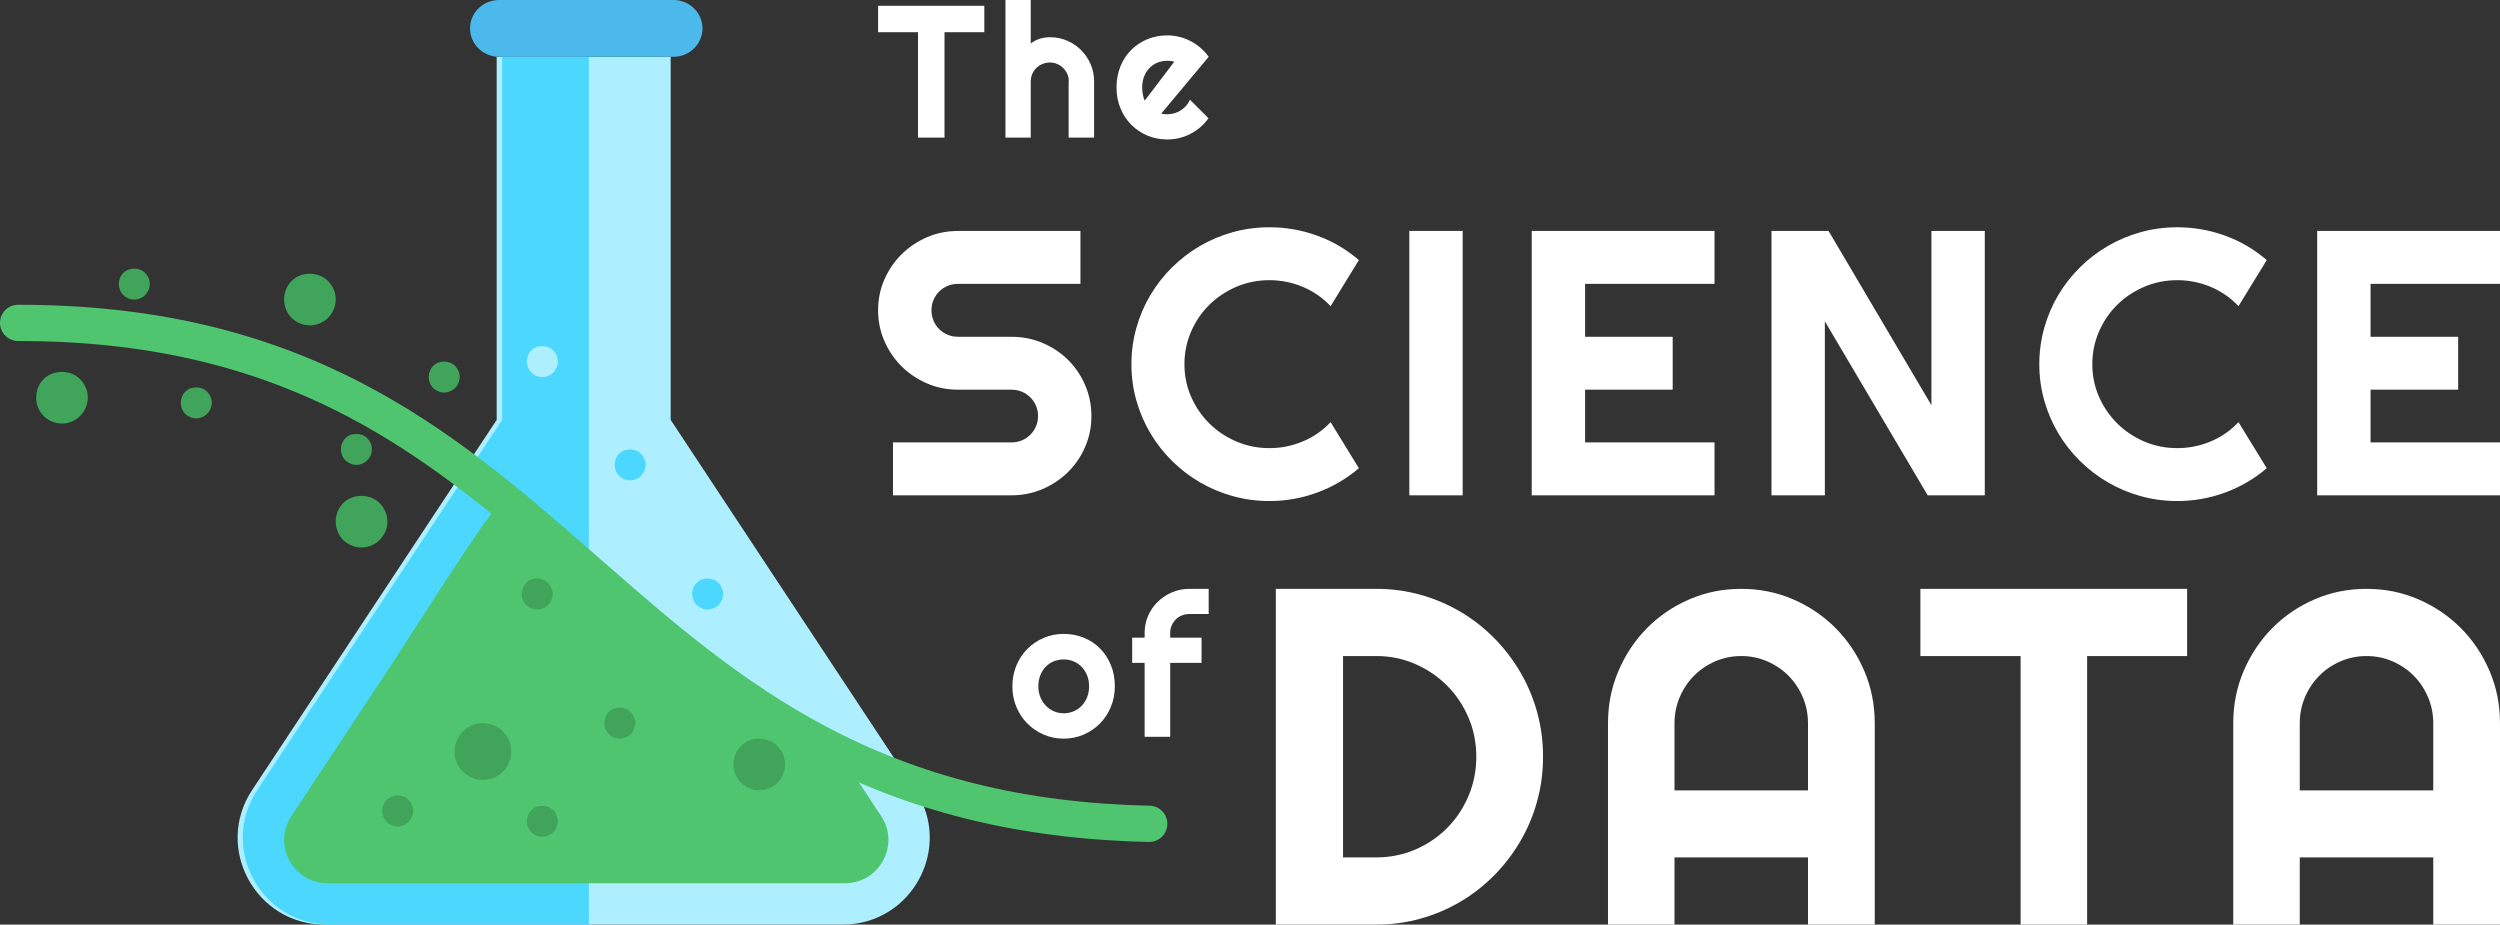 <?xml version="1.0" encoding="UTF-8"?>
<svg width="484px" height="179px" viewBox="0 0 484 179" version="1.1" xmlns="http://www.w3.org/2000/svg" xmlns:xlink="http://www.w3.org/1999/xlink">
    <rect x="0" y="0" width="484" height="179" fill="#333333" stroke="none"/>
    <!-- Generator: Sketch 57.1 (83088) - https://sketch.com -->
    <title>logo-light</title>
    <desc>Created with Sketch.</desc>
    <g id="Third-Concept" stroke="none" stroke-width="1" fill="none" fill-rule="evenodd">
        <g id="Concept" transform="translate(-834, -272)" fill-rule="nonzero">
            <g id="logo-light" transform="translate(834, 272)">
                <g id="Group-2-Copy" transform="translate(170, 0)" fill="#FFFFFF">
                    <path d="M12.856,26.644 L7.728,26.644 L7.728,6.229 L0,6.229 L0,1.121 L20.565,1.121 L20.565,6.229 L12.856,6.229 L12.856,26.644 Z M29.553,26.644 L24.658,26.644 L24.658,0 L29.553,0 L29.553,8.419 C30.138,7.98 30.742,7.668 31.363,7.484 C31.985,7.3 32.619,7.208 33.264,7.208 C34.447,7.208 35.559,7.431 36.599,7.876 C37.639,8.321 38.544,8.932 39.315,9.709 C40.086,10.486 40.696,11.394 41.144,12.432 C41.592,13.47 41.817,14.577 41.817,15.751 L41.817,26.644 L36.886,26.644 L36.886,15.751 L36.922,15.751 C36.922,15.253 36.826,14.781 36.635,14.337 C36.444,13.892 36.181,13.503 35.846,13.171 C35.511,12.838 35.123,12.577 34.68,12.388 C34.238,12.198 33.766,12.103 33.264,12.103 C32.75,12.103 32.266,12.198 31.812,12.388 C31.358,12.577 30.963,12.838 30.628,13.171 C30.294,13.503 30.031,13.892 29.839,14.337 C29.648,14.781 29.553,15.253 29.553,15.751 L29.553,26.644 Z M54.82,21.981 C55.011,22.04 55.202,22.079 55.394,22.097 C55.585,22.114 55.776,22.123 55.967,22.123 C56.446,22.123 56.906,22.058 57.348,21.927 C57.79,21.797 58.206,21.61 58.594,21.367 C58.983,21.124 59.329,20.827 59.634,20.477 C59.939,20.127 60.187,19.738 60.378,19.311 L63.964,22.889 C63.51,23.529 62.987,24.105 62.395,24.615 C61.804,25.125 61.164,25.558 60.477,25.914 C59.789,26.27 59.066,26.54 58.307,26.724 C57.548,26.908 56.768,27 55.967,27 C54.617,27 53.347,26.751 52.157,26.252 C50.968,25.754 49.928,25.06 49.038,24.17 C48.147,23.28 47.445,22.221 46.931,20.993 C46.417,19.765 46.16,18.415 46.16,16.944 C46.16,15.437 46.417,14.061 46.931,12.815 C47.445,11.569 48.147,10.507 49.038,9.629 C49.928,8.751 50.968,8.069 52.157,7.582 C53.347,7.096 54.617,6.852 55.967,6.852 C56.768,6.852 57.551,6.947 58.316,7.137 C59.081,7.327 59.807,7.6 60.495,7.956 C61.182,8.312 61.825,8.748 62.422,9.264 C63.02,9.78 63.546,10.359 64,10.999 L54.82,21.981 Z M57.33,11.96 C57.103,11.877 56.879,11.824 56.658,11.8 C56.437,11.777 56.207,11.765 55.967,11.765 C55.298,11.765 54.668,11.886 54.076,12.13 C53.484,12.373 52.97,12.72 52.534,13.171 C52.098,13.622 51.754,14.164 51.503,14.799 C51.252,15.434 51.126,16.149 51.126,16.944 C51.126,17.122 51.135,17.324 51.153,17.549 C51.171,17.775 51.201,18.003 51.243,18.234 C51.285,18.466 51.336,18.688 51.395,18.902 C51.455,19.115 51.533,19.305 51.628,19.471 L57.33,11.96 Z" id="The"></path>
                    <path d="M45.832,132.88 C45.832,134.313 45.572,135.647 45.052,136.883 C44.533,138.119 43.826,139.188 42.931,140.089 C42.037,140.991 40.989,141.701 39.786,142.221 C38.584,142.74 37.294,143 35.916,143 C34.55,143 33.266,142.74 32.064,142.221 C30.861,141.701 29.81,140.991 28.909,140.089 C28.009,139.188 27.299,138.119 26.779,136.883 C26.26,135.647 26,134.313 26,132.88 C26,131.423 26.26,130.073 26.779,128.831 C27.299,127.589 28.009,126.518 28.909,125.616 C29.81,124.715 30.861,124.007 32.064,123.494 C33.266,122.98 34.55,122.723 35.916,122.723 C37.294,122.723 38.584,122.965 39.786,123.449 C40.989,123.932 42.037,124.619 42.931,125.509 C43.826,126.398 44.533,127.467 45.052,128.715 C45.572,129.963 45.832,131.351 45.832,132.88 Z M40.847,132.88 C40.847,132.091 40.717,131.378 40.457,130.739 C40.197,130.1 39.843,129.551 39.396,129.091 C38.949,128.631 38.427,128.279 37.828,128.034 C37.23,127.789 36.593,127.667 35.916,127.667 C35.239,127.667 34.602,127.789 34.003,128.034 C33.405,128.279 32.885,128.631 32.444,129.091 C32.003,129.551 31.656,130.1 31.402,130.739 C31.148,131.378 31.021,132.091 31.021,132.88 C31.021,133.62 31.148,134.307 31.402,134.939 C31.656,135.572 32.003,136.122 32.444,136.587 C32.885,137.053 33.405,137.42 34.003,137.689 C34.602,137.958 35.239,138.092 35.916,138.092 C36.593,138.092 37.23,137.967 37.828,137.716 C38.427,137.465 38.949,137.113 39.396,136.659 C39.843,136.205 40.197,135.656 40.457,135.011 C40.717,134.366 40.847,133.656 40.847,132.88 Z M56.55,142.642 L51.601,142.642 L51.601,128.33 L49.19,128.33 L49.19,123.458 L51.601,123.458 L51.601,122.544 C51.601,121.362 51.827,120.251 52.28,119.212 C52.734,118.174 53.356,117.269 54.148,116.499 C54.939,115.729 55.861,115.12 56.912,114.672 C57.963,114.224 59.087,114 60.284,114 L64,114 L64,118.872 L60.284,118.872 C59.752,118.872 59.26,118.965 58.806,119.15 C58.353,119.335 57.96,119.592 57.628,119.92 C57.296,120.248 57.033,120.637 56.84,121.084 C56.646,121.532 56.55,122.019 56.55,122.544 L56.55,123.458 L62.622,123.458 L62.622,128.33 L56.55,128.33 L56.55,142.642 Z" id="of"></path>
                    <path d="M0,60.061 C0,57.943 0.408,55.956 1.224,54.1 C2.04,52.244 3.15,50.621 4.554,49.229 C5.959,47.837 7.597,46.736 9.469,45.927 C11.341,45.118 13.345,44.714 15.481,44.714 L39.171,44.714 L39.171,54.957 L15.481,54.957 C14.761,54.957 14.089,55.088 13.465,55.349 C12.841,55.611 12.295,55.974 11.827,56.438 C11.359,56.902 10.993,57.443 10.729,58.062 C10.465,58.681 10.333,59.347 10.333,60.061 C10.333,60.774 10.465,61.447 10.729,62.077 C10.993,62.708 11.359,63.255 11.827,63.719 C12.295,64.183 12.841,64.546 13.465,64.807 C14.089,65.069 14.761,65.2 15.481,65.2 L25.814,65.2 C27.95,65.2 29.961,65.599 31.845,66.396 C33.729,67.193 35.373,68.287 36.777,69.679 C38.181,71.071 39.285,72.701 40.089,74.569 C40.894,76.436 41.296,78.429 41.296,80.547 C41.296,82.664 40.894,84.651 40.089,86.507 C39.285,88.363 38.181,89.987 36.777,91.379 C35.373,92.771 33.729,93.871 31.845,94.68 C29.961,95.489 27.95,95.894 25.814,95.894 L2.88,95.894 L2.88,85.651 L25.814,85.651 C26.534,85.651 27.206,85.52 27.83,85.258 C28.454,84.996 29.001,84.633 29.469,84.169 C29.937,83.705 30.303,83.164 30.567,82.545 C30.831,81.927 30.963,81.261 30.963,80.547 C30.963,79.833 30.831,79.167 30.567,78.548 C30.303,77.93 29.937,77.388 29.469,76.924 C29.001,76.46 28.454,76.097 27.83,75.836 C27.206,75.574 26.534,75.443 25.814,75.443 L15.481,75.443 C13.345,75.443 11.341,75.039 9.469,74.23 C7.597,73.421 5.959,72.32 4.554,70.928 C3.15,69.536 2.04,67.907 1.224,66.039 C0.408,64.171 0,62.178 0,60.061 Z M93.077,90.647 C90.677,92.693 87.988,94.264 85.012,95.358 C82.036,96.453 78.952,97 75.759,97 C73.311,97 70.953,96.685 68.685,96.054 C66.417,95.424 64.292,94.531 62.312,93.377 C60.332,92.223 58.526,90.837 56.894,89.22 C55.262,87.602 53.863,85.811 52.699,83.848 C51.535,81.885 50.635,79.779 49.999,77.531 C49.363,75.282 49.045,72.945 49.045,70.518 C49.045,68.091 49.363,65.747 49.999,63.487 C50.635,61.226 51.535,59.115 52.699,57.152 C53.863,55.189 55.262,53.398 56.894,51.78 C58.526,50.163 60.332,48.777 62.312,47.623 C64.292,46.469 66.417,45.576 68.685,44.946 C70.953,44.315 73.311,44 75.759,44 C78.952,44 82.036,44.541 85.012,45.624 C87.988,46.707 90.677,48.283 93.077,50.353 L87.604,59.275 C86.092,57.657 84.304,56.414 82.24,55.546 C80.176,54.677 78.016,54.243 75.759,54.243 C73.479,54.243 71.343,54.671 69.351,55.528 C67.359,56.385 65.618,57.544 64.13,59.008 C62.642,60.471 61.466,62.196 60.602,64.183 C59.738,66.17 59.306,68.281 59.306,70.518 C59.306,72.754 59.738,74.854 60.602,76.817 C61.466,78.78 62.642,80.499 64.13,81.974 C65.618,83.45 67.359,84.615 69.351,85.472 C71.343,86.329 73.479,86.757 75.759,86.757 C78.016,86.757 80.176,86.323 82.24,85.454 C84.304,84.586 86.092,83.343 87.604,81.725 L93.077,90.647 Z M113.175,95.894 L102.843,95.894 L102.843,44.714 L113.175,44.714 L113.175,95.894 Z M161.932,95.894 L126.541,95.894 L126.541,44.714 L161.932,44.714 L161.932,54.957 L136.874,54.957 L136.874,65.2 L153.832,65.2 L153.832,75.443 L136.874,75.443 L136.874,85.651 L161.932,85.651 L161.932,95.894 Z M214.254,95.894 L203.201,95.894 L183.291,62.202 L183.291,95.894 L172.958,95.894 L172.958,44.714 L184.011,44.714 L203.921,78.441 L203.921,44.714 L214.254,44.714 L214.254,95.894 Z M268.843,90.647 C266.443,92.693 263.755,94.264 260.779,95.358 C257.802,96.453 254.718,97 251.526,97 C249.078,97 246.719,96.685 244.451,96.054 C242.183,95.424 240.059,94.531 238.079,93.377 C236.098,92.223 234.292,90.837 232.66,89.22 C231.028,87.602 229.63,85.811 228.466,83.848 C227.302,81.885 226.402,79.779 225.766,77.531 C225.129,75.282 224.811,72.945 224.811,70.518 C224.811,68.091 225.129,65.747 225.766,63.487 C226.402,61.226 227.302,59.115 228.466,57.152 C229.63,55.189 231.028,53.398 232.66,51.78 C234.292,50.163 236.098,48.777 238.079,47.623 C240.059,46.469 242.183,45.576 244.451,44.946 C246.719,44.315 249.078,44 251.526,44 C254.718,44 257.802,44.541 260.779,45.624 C263.755,46.707 266.443,48.283 268.843,50.353 L263.371,59.275 C261.859,57.657 260.071,56.414 258.006,55.546 C255.942,54.677 253.782,54.243 251.526,54.243 C249.246,54.243 247.109,54.671 245.117,55.528 C243.125,56.385 241.385,57.544 239.897,59.008 C238.409,60.471 237.233,62.196 236.368,64.183 C235.504,66.17 235.072,68.281 235.072,70.518 C235.072,72.754 235.504,74.854 236.368,76.817 C237.233,78.78 238.409,80.499 239.897,81.974 C241.385,83.45 243.125,84.615 245.117,85.472 C247.109,86.329 249.246,86.757 251.526,86.757 C253.782,86.757 255.942,86.323 258.006,85.454 C260.071,84.586 261.859,83.343 263.371,81.725 L268.843,90.647 Z M314,95.894 L278.609,95.894 L278.609,44.714 L314,44.714 L314,54.957 L288.942,54.957 L288.942,65.2 L305.899,65.2 L305.899,75.443 L288.942,75.443 L288.942,85.651 L314,85.651 L314,95.894 Z" id="SCIENCE"></path>
                    <path d="M128.734,146.5 C128.734,149.492 128.351,152.37 127.586,155.135 C126.82,157.9 125.732,160.484 124.321,162.886 C122.911,165.288 121.23,167.479 119.279,169.459 C117.327,171.438 115.151,173.138 112.75,174.558 C110.349,175.978 107.775,177.074 105.028,177.844 C102.282,178.615 99.423,179 96.451,179 L77,179 L77,114 L96.451,114 C99.423,114 102.282,114.385 105.028,115.156 C107.775,115.926 110.349,117.022 112.75,118.442 C115.151,119.862 117.327,121.562 119.279,123.541 C121.23,125.521 122.911,127.712 124.321,130.114 C125.732,132.516 126.82,135.1 127.586,137.865 C128.351,140.63 128.734,143.508 128.734,146.5 Z M115.812,146.5 C115.812,143.811 115.309,141.287 114.303,138.93 C113.298,136.573 111.917,134.511 110.161,132.743 C108.405,130.975 106.349,129.578 103.993,128.55 C101.636,127.523 99.122,127.009 96.451,127.009 L90.012,127.009 L90.012,165.991 L96.451,165.991 C99.122,165.991 101.636,165.485 103.993,164.472 C106.349,163.46 108.405,162.07 110.161,160.302 C111.917,158.535 113.298,156.465 114.303,154.092 C115.309,151.72 115.812,149.189 115.812,146.5 Z M180.028,153.027 L180.028,140.018 C180.028,138.235 179.691,136.551 179.015,134.964 C178.34,133.378 177.417,131.995 176.246,130.817 C175.076,129.638 173.702,128.709 172.126,128.029 C170.551,127.349 168.877,127.009 167.106,127.009 C165.335,127.009 163.662,127.349 162.086,128.029 C160.51,128.709 159.137,129.638 157.966,130.817 C156.795,131.995 155.872,133.378 155.197,134.964 C154.522,136.551 154.184,138.235 154.184,140.018 L154.184,153.027 L180.028,153.027 Z M192.951,179 L180.028,179 L180.028,165.991 L154.184,165.991 L154.184,179 L141.307,179 L141.307,140.018 C141.307,136.422 141.982,133.045 143.333,129.887 C144.684,126.73 146.522,123.972 148.849,121.615 C151.175,119.258 153.906,117.4 157.043,116.04 C160.18,114.68 163.534,114 167.106,114 C170.678,114 174.033,114.68 177.169,116.04 C180.306,117.4 183.045,119.258 185.386,121.615 C187.728,123.972 189.574,126.73 190.924,129.887 C192.275,133.045 192.951,136.422 192.951,140.018 L192.951,179 Z M234.069,179 L221.192,179 L221.192,127.009 L201.787,127.009 L201.787,114 L253.43,114 L253.43,127.009 L234.069,127.009 L234.069,179 Z M301.078,153.027 L301.078,140.018 C301.078,138.235 300.74,136.551 300.065,134.964 C299.389,133.378 298.466,131.995 297.296,130.817 C296.125,129.638 294.752,128.709 293.176,128.029 C291.6,127.349 289.927,127.009 288.156,127.009 C286.385,127.009 284.711,127.349 283.135,128.029 C281.559,128.709 280.186,129.638 279.016,130.817 C277.845,131.995 276.922,133.378 276.246,134.964 C275.571,136.551 275.233,138.235 275.233,140.018 L275.233,153.027 L301.078,153.027 Z M314,179 L301.078,179 L301.078,165.991 L275.233,165.991 L275.233,179 L262.356,179 L262.356,140.018 C262.356,136.422 263.032,133.045 264.382,129.887 C265.733,126.73 267.572,123.972 269.898,121.615 C272.224,119.258 274.956,117.4 278.092,116.04 C281.229,114.68 284.584,114 288.156,114 C291.728,114 295.082,114.68 298.219,116.04 C301.355,117.4 304.094,119.258 306.436,121.615 C308.777,123.972 310.623,126.73 311.974,129.887 C313.325,133.045 314,136.422 314,140.018 L314,179 Z" id="DATA"></path>
                </g>
                <g id="flask-copy">
                    <path d="M177.192,152.955 L129.842,81.29 L129.842,11 L96.158,11 L96.158,81.29 L48.808,152.955 C41.427,164.125 49.458,179 62.87,179 L163.13,179 C176.541,179 184.573,164.125 177.192,152.955 Z" id="Path" fill="#AEEFFF"></path>
                    <path d="M114,11 L97.216,11 L97.216,81.29 L49.811,152.955 C42.422,164.125 50.462,179 63.889,179 L114,179 L114,11 L114,11 Z" id="Path" fill="#4CD7FF"></path>
                    <path d="M170.589,157.996 L158.882,140.243 C158.364,139.458 148.371,137.045 147.429,137.045 C141.589,132.05 136.557,128.456 132.335,126.262 C124.898,122.398 112.668,113.311 95.643,99 C94.702,99 77.067,126.735 76.55,127.52 L56.411,157.994 C54.675,160.618 54.533,163.832 56.028,166.586 C57.515,169.349 60.285,171 63.433,171 L163.567,171 C166.715,171 169.486,169.349 170.97,166.593 C172.467,163.832 172.325,160.618 170.589,157.996 Z" id="Path" fill="#4FC56F"></path>
                    <path d="M130.375,11 L96.625,11 C93.518,11 91,8.538 91,5.5 L91,5.5 C91,2.462 93.518,0 96.625,0 L130.375,0 C133.482,0 136,2.462 136,5.5 L136,5.5 C136,8.538 133.481,11 130.375,11 Z" id="Path" fill="#4BB9EC"></path>
                    <circle id="Oval" fill="#40A55B" cx="93.5" cy="145.5" r="5.5"></circle>
                    <path d="M70.001,106 C68.648,106 67.398,105.445 66.446,104.541 C65.498,103.585 65,102.276 65,100.969 C65,99.659 65.498,98.353 66.446,97.397 C68.296,95.534 71.646,95.534 73.496,97.397 C74.448,98.353 75,99.61 75,100.969 C75,102.327 74.448,103.585 73.496,104.541 C72.598,105.445 71.299,106 70.001,106 Z" id="Path-Copy-4" fill="#40A55B"></path>
                    <path d="M69,90 C68.189,90 67.439,89.667 66.867,89.125 C66.299,88.551 66,87.765 66,86.981 C66,86.196 66.299,85.412 66.867,84.838 C67.978,83.721 69.987,83.721 71.098,84.838 C71.669,85.412 72,86.166 72,86.981 C72,87.796 71.669,88.551 71.098,89.125 C70.559,89.667 69.78,90 69,90 Z" id="Path-Copy-5" fill="#40A55B"></path>
                    <path d="M86,76 C85.189,76 84.439,75.667 83.867,75.125 C83.299,74.551 83,73.765 83,72.981 C83,72.196 83.299,71.412 83.867,70.838 C84.978,69.721 86.987,69.721 88.098,70.838 C88.669,71.412 89,72.166 89,72.981 C89,73.796 88.669,74.551 88.098,75.125 C87.559,75.667 86.78,76 86,76 Z" id="Path-Copy-6" fill="#40A55B"></path>
                    <path d="M60.001,63 C58.648,63 57.398,62.445 56.446,61.541 C55.498,60.585 55,59.276 55,57.969 C55,56.659 55.498,55.353 56.446,54.397 C58.296,52.534 61.646,52.534 63.496,54.397 C64.448,55.353 65,56.61 65,57.969 C65,59.327 64.448,60.585 63.496,61.541 C62.598,62.445 61.299,63 60.001,63 Z" id="Path-Copy-7" fill="#40A55B"></path>
                    <path d="M38,81 C37.189,81 36.439,80.667 35.867,80.125 C35.299,79.551 35,78.765 35,77.981 C35,77.196 35.299,76.412 35.867,75.838 C36.978,74.721 38.987,74.721 40.098,75.838 C40.669,76.412 41,77.166 41,77.981 C41,78.796 40.669,79.551 40.098,80.125 C39.559,80.667 38.78,81 38,81 Z" id="Path-Copy-8" fill="#40A55B"></path>
                    <path d="M12.001,82 C10.648,82 9.398,81.445 8.446,80.541 C7.498,79.585 7,78.276 7,76.969 C7,75.659 7.498,74.353 8.446,73.397 C10.296,71.534 13.646,71.534 15.496,73.397 C16.448,74.353 17,75.61 17,76.969 C17,78.327 16.448,79.585 15.496,80.541 C14.598,81.445 13.299,82 12.001,82 Z" id="Path-Copy-9" fill="#40A55B"></path>
                    <path d="M26,58 C25.189,58 24.439,57.667 23.867,57.125 C23.299,56.551 23,55.765 23,54.981 C23,54.196 23.299,53.412 23.867,52.838 C24.978,51.721 26.987,51.721 28.098,52.838 C28.669,53.412 29,54.166 29,54.981 C29,55.796 28.669,56.551 28.098,57.125 C27.559,57.667 26.78,58 26,58 Z" id="Path-Copy-10" fill="#40A55B"></path>
                    <path d="M104,118 C103.189,118 102.439,117.667 101.867,117.125 C101.299,116.551 101,115.765 101,114.981 C101,114.196 101.299,113.412 101.867,112.838 C102.978,111.721 104.958,111.721 106.098,112.838 C106.669,113.412 107,114.196 107,114.981 C107,115.765 106.669,116.551 106.13,117.125 C105.559,117.667 104.78,118 104,118 Z" id="Path" fill="#40A55B"></path>
                    <path d="M120,143 C119.189,143 118.439,142.667 117.867,142.125 C117.299,141.551 117,140.765 117,139.981 C117,139.196 117.299,138.412 117.867,137.838 C118.978,136.721 120.958,136.721 122.098,137.838 C122.669,138.412 123,139.196 123,139.981 C123,140.765 122.669,141.551 122.13,142.125 C121.559,142.667 120.78,143 120,143 Z" id="Path-Copy-11" fill="#40A55B"></path>
                    <path d="M147.001,153 C145.648,153 144.398,152.445 143.446,151.541 C142.498,150.585 142,149.276 142,147.969 C142,146.659 142.498,145.353 143.446,144.397 C145.296,142.534 148.597,142.534 150.496,144.397 C151.448,145.353 152,146.659 152,147.969 C152,149.276 151.448,150.585 150.55,151.541 C149.598,152.445 148.299,153 147.001,153 Z" id="Path-Copy-13" fill="#40A55B"></path>
                    <path d="M137,118 C136.189,118 135.439,117.667 134.867,117.125 C134.299,116.551 134,115.765 134,114.981 C134,114.196 134.299,113.412 134.867,112.838 C135.978,111.721 137.958,111.721 139.098,112.838 C139.669,113.412 140,114.196 140,114.981 C140,115.765 139.669,116.551 139.13,117.125 C138.559,117.667 137.78,118 137,118 Z" id="Path-Copy-12" fill="#4CD7FF"></path>
                    <path d="M122,93 C121.189,93 120.439,92.667 119.867,92.125 C119.299,91.551 119,90.765 119,89.981 C119,89.196 119.299,88.412 119.867,87.838 C120.978,86.721 122.958,86.721 124.098,87.838 C124.669,88.412 125,89.196 125,89.981 C125,90.765 124.669,91.551 124.098,92.125 C123.559,92.667 122.78,93 122,93 Z" id="Path" fill="#4CD7FF"></path>
                    <path d="M105,73 C104.189,73 103.41,72.667 102.867,72.094 C102.299,71.551 102,70.765 102,69.981 C102,69.196 102.299,68.412 102.867,67.838 C103.978,66.721 105.987,66.721 107.098,67.838 C107.669,68.412 108,69.196 108,69.981 C108,70.765 107.669,71.551 107.098,72.125 C106.559,72.667 105.78,73 105,73 Z" id="Path" fill="#AEEFFF"></path>
                    <path d="M105,162 C104.189,162 103.439,161.667 102.867,161.125 C102.299,160.551 102,159.765 102,158.981 C102,158.196 102.299,157.412 102.867,156.838 C103.978,155.721 105.987,155.721 107.098,156.838 C107.669,157.412 108,158.196 108,158.981 C108,159.765 107.669,160.551 107.098,161.125 C106.559,161.667 105.78,162 105,162 Z" id="Path" fill="#40A55B"></path>
                    <path d="M77,160 C76.189,160 75.41,159.667 74.867,159.125 C74.299,158.551 74,157.765 74,156.981 C74,156.196 74.299,155.412 74.867,154.838 C75.978,153.721 77.987,153.721 79.098,154.838 C79.669,155.412 80,156.196 80,156.981 C80,157.765 79.669,158.551 79.098,159.125 C78.559,159.667 77.78,160 77,160 Z" id="Path" fill="#40A55B"></path>
                    <path d="M3.5,66.016 C28.407,66.016 48.651,70.924 66.958,80.456 C74.721,84.499 82.147,89.362 89.982,95.381 C96.005,100.009 100.867,104.121 110.779,112.793 L111.776,113.665 C121.665,122.317 126.569,126.469 132.691,131.19 C140.757,137.412 148.451,142.5 156.525,146.789 C175.67,156.959 196.787,162.446 222.425,163 C224.357,163.041 225.958,161.504 226,159.567 C226.041,157.63 224.508,156.026 222.575,155.984 C198.028,155.455 177.982,150.246 159.803,140.59 C152.103,136.5 144.732,131.625 136.96,125.63 C130.988,121.024 126.163,116.939 116.38,108.38 L115.383,107.507 C105.362,98.739 100.419,94.559 94.241,89.812 C86.101,83.559 78.339,78.476 70.185,74.23 C50.876,64.176 29.525,59 3.5,59 C1.567,59 0,60.571 0,62.508 C0,64.446 1.567,66.016 3.5,66.016 Z" id="Line" fill="#4FC56F"></path>
                </g>
            </g>
        </g>
    </g>
</svg>
